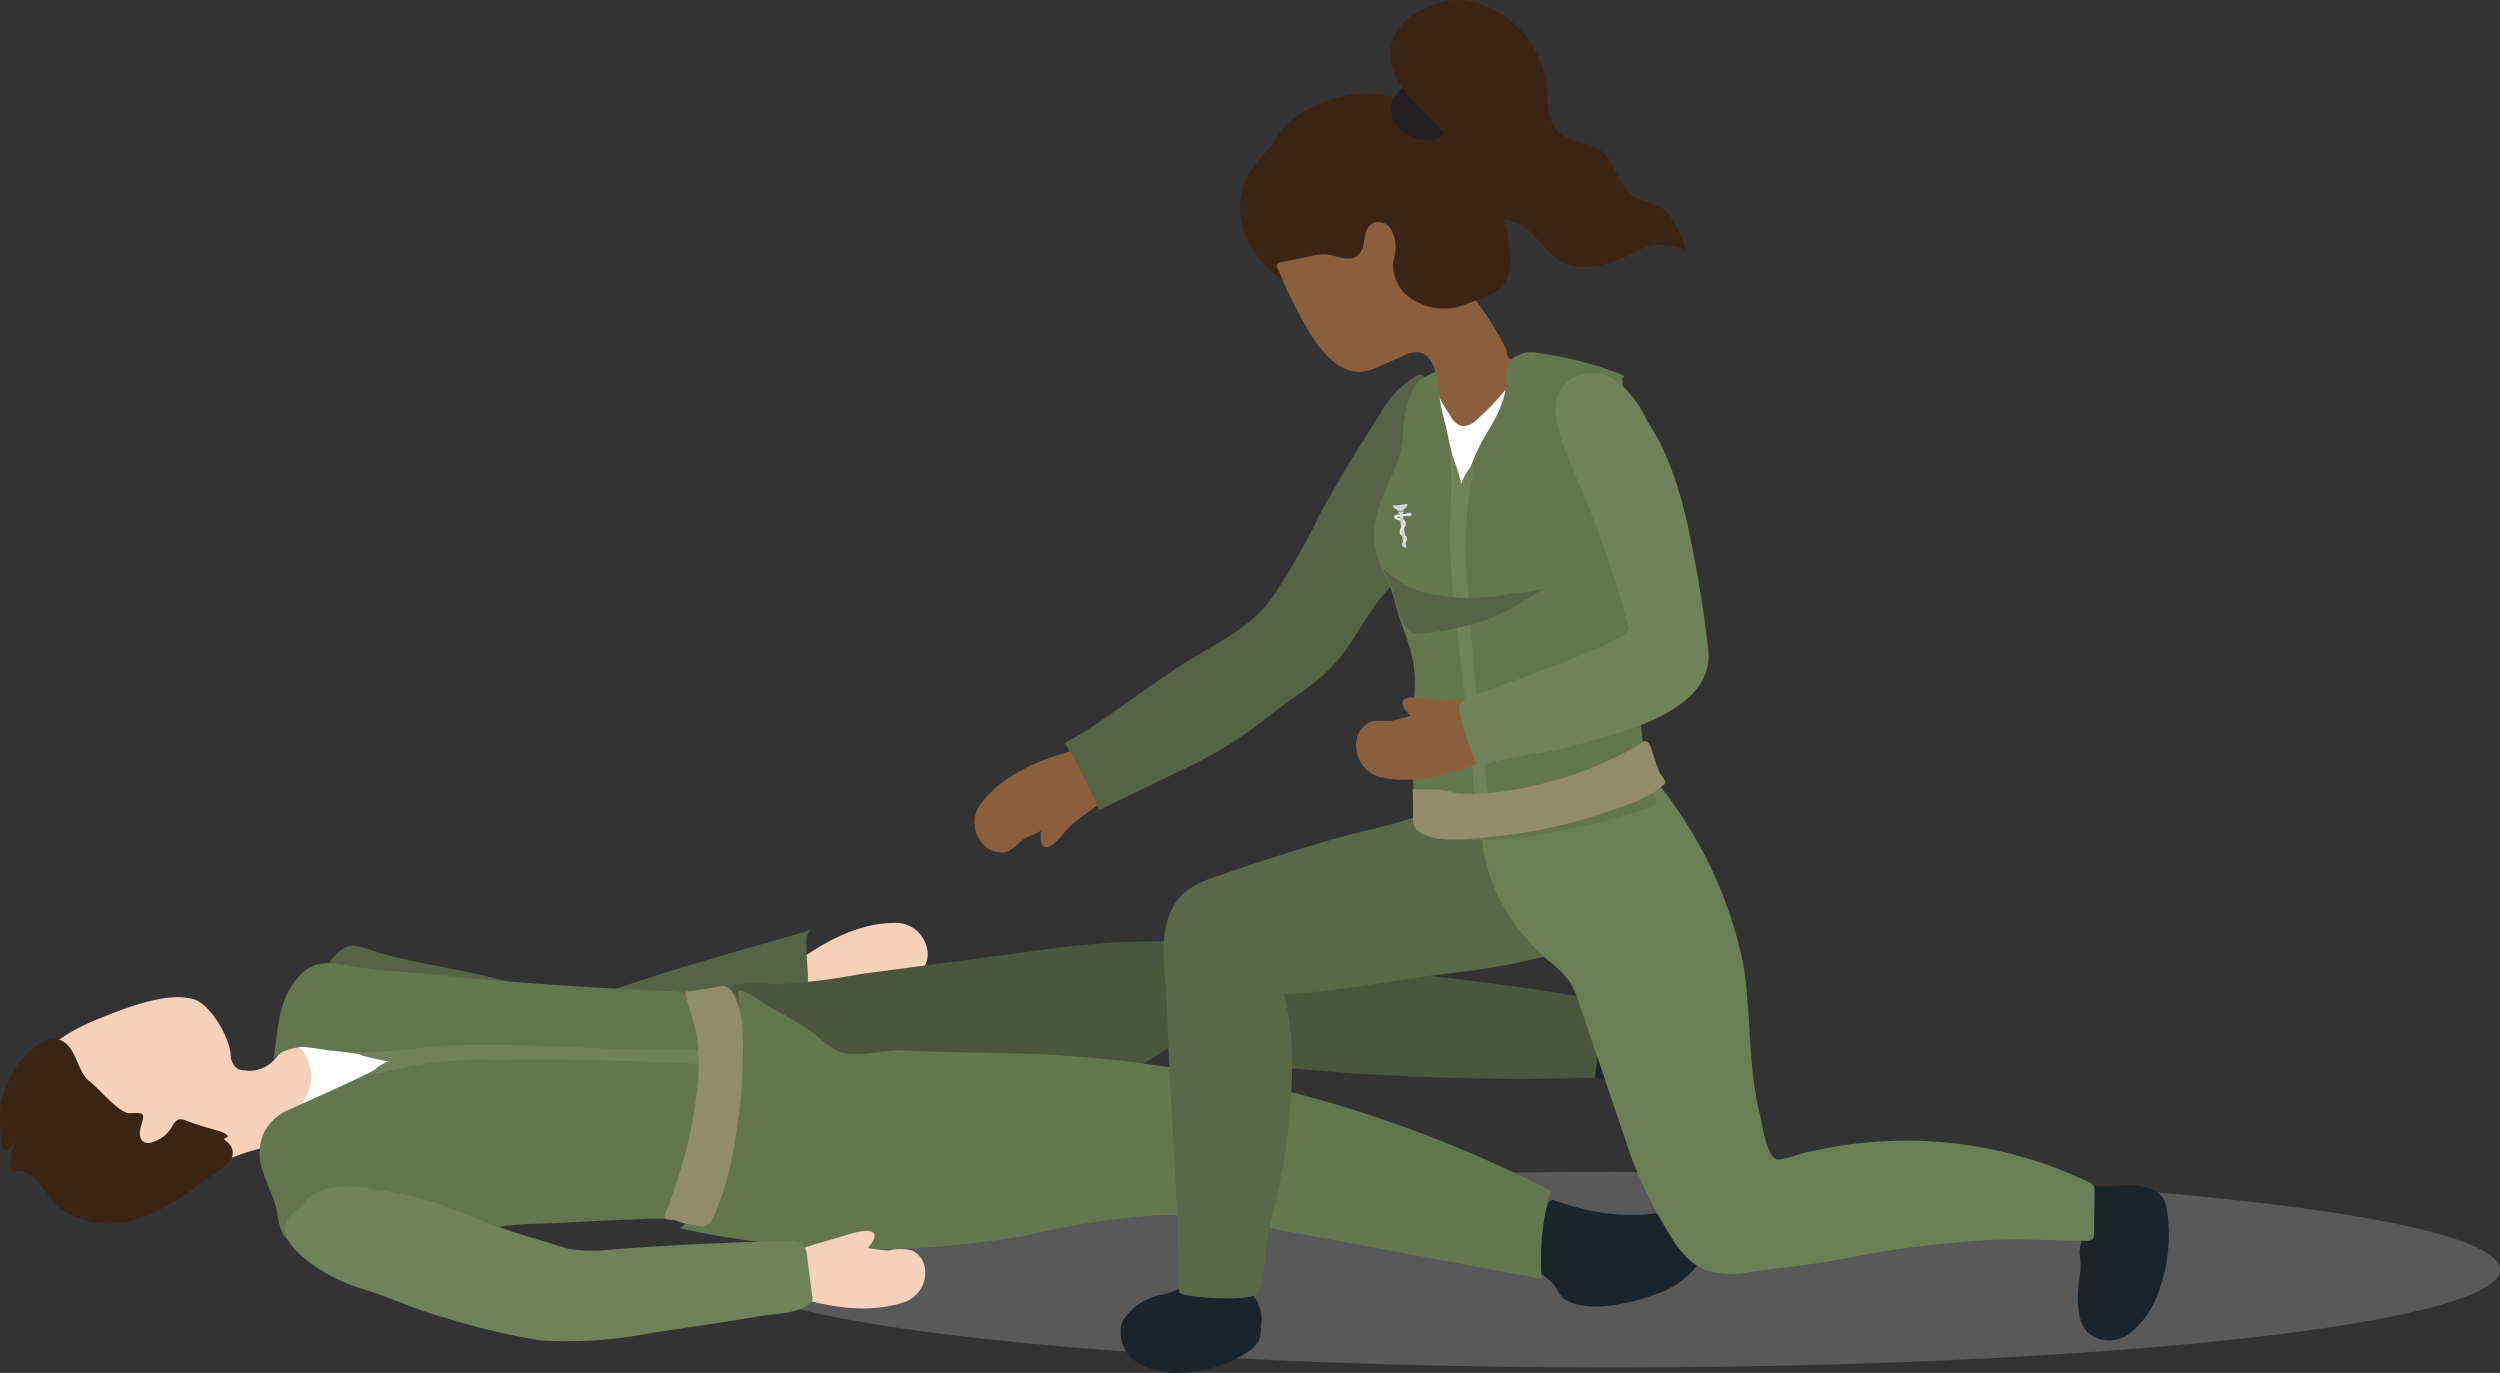 <svg xmlns="http://www.w3.org/2000/svg" viewBox="0 0 154.95 85.091"><rect x="0" y="0" width="154.95" height="85.091" fill="#333333" stroke="none"/><defs><style>.ba73ff2f-3644-4001-81e9-89678e54b0bd{isolation:isolate;}.b6c46ee7-ccf0-4d77-aeb7-12742cd032a7{fill:none;stroke:#bcbec0;stroke-miterlimit:10;}.bfe0bae1-34a4-4736-8e31-6d5e2283cb3d{fill:#a7a9ac;opacity:0.33;mix-blend-mode:multiply;}.ff81c625-2c28-44d6-aa2d-c92df948631b{fill:#f6d2ba;}.b3c10020-97aa-46fc-b2bd-a7007548e69d{fill:#566345;}.b9afac57-a544-4b5a-8312-a90396cf1e39{fill:#1a242d;}.fe87e48a-2ff4-4387-8e45-a0a2bfe9d5c9{fill:#4c563c;}.af5719c8-2970-4e5d-8451-e7042aa10762{fill:#63774e;}.ae048434-95b1-48ad-93ba-52a0426c331e{fill:#3c2415;}.bcbec7d4-0ed0-4ed0-9260-b517d9e4f6e5{fill:#fff;}.e473f7e7-c7a9-462b-b2b3-6dc2ecb498cb{fill:#6f825a;}.f580fa3b-3512-4b3e-a835-55dcb40407fb{fill:#938c6c;}.fc35b4bd-8045-4816-85be-89961c2108e3{fill:#596846;}.f7e17df0-79b9-4154-8727-3b098a66bc5f{fill:#6b7f54;}.e6da82e6-e270-4884-80b0-c8f2e02f13d2{fill:#8b5e3c;}.b63c50bf-4465-4a38-81c5-3987c6008c51{fill:#231f20;}.fec1a275-8599-4e58-83d6-0636374fe440{fill:#bcbec0;}.b21dfd29-d785-4e7a-98d1-4b5e365224b9{fill:#d1d3d4;}.b3fa3fd0-9205-4c99-aebb-d6f078870201{fill:#e6e7e8;}</style></defs><title>Artboard 9</title><g class="ba73ff2f-3644-4001-81e9-89678e54b0bd"><g id="a9768109-58b5-402f-9cda-2dbe8d25bfbe" data-name="Layer 1"><rect class="b6c46ee7-ccf0-4d77-aeb7-12742cd032a7" x="-355.261" y="-406.327" width="233.759" height="493.747"/><ellipse class="bfe0bae1-34a4-4736-8e31-6d5e2283cb3d" cx="99.908" cy="78.695" rx="55.042" ry="6.062"/><path class="ff81c625-2c28-44d6-aa2d-c92df948631b" d="M49.728,63.002c1.413.118,2.656-.655,4.055-.643,1.064.009,2.152-.269.789-1.195.016.011.988-.482,1.138-.521.462-.118.963-.074,1.345-.42a1.528,1.528,0,0,0,.377-1.535,1.974,1.974,0,0,0-1.752-1.484c-3.19-.083-5.957,2.053-8.515,4.113A3.151,3.151,0,0,0,49.728,63.002Z"/><path class="b3c10020-97aa-46fc-b2bd-a7007548e69d" d="M34.417,66.716,29.121,66.182a34.696,34.696,0,0,1-9.833-1.965c.333-1.197.551-3.983,1.372-4.887,1.09-1.201,1.557-.618,3.171-.183,3.151.849,6.467,1.11,9.508,2.351a5.962,5.962,0,0,0,1.872.549,5.758,5.758,0,0,0,2.233-.495c4.22-1.522,8.611-2.681,12.896-3.933-1.028.3.617,4.303-1.084,5.198-3.365,1.77-6.742,3.865-10.648,4.137a19.285,19.285,0,0,1-3.265-.143Z"/><path class="b9afac57-a544-4b5a-8312-a90396cf1e39" d="M100.11,62.197c-.544.022-1.081.017-1.594-.009a.307.307,0,0,0-.379.357L97.892,64.884l-.111,1.056a.354.354,0,0,0,.023.216c.23.396,1.583.688,2.021.991.509.352.57.674,1.24.794,1.571.282,3.83-1.033,5.022-1.916a5.475,5.475,0,0,0,2.003-2.444,2.057,2.057,0,0,0-.743-2.54c-.921-.481-2.17-.045-3.252.391A12.294,12.294,0,0,1,100.11,62.197Z"/><path class="fe87e48a-2ff4-4387-8e45-a0a2bfe9d5c9" d="M44.127,72.693c.764-.115,1.308-4.091,1.455-4.727.577-2.503,1.414-4.19-.114-6.502-.547-.828,2.414-.461,2.874-.464a41.301,41.301,0,0,0,5.004-.63l10.598-1.407a53.505,53.505,0,0,1,21.362,1.045c1.231.341,14.139,1.517,14.046,2.356l-.488,4.431a156.141,156.141,0,0,1-21.431-.84,39.91,39.91,0,0,1-4.591-.964.996.996,0,0,0-.387-.032,1.054,1.054,0,0,0-.398.2c-3.832,2.647-8.317,3.746-12.793,4.733Q51.746,71.549,44.127,72.693Z"/><path class="b9afac57-a544-4b5a-8312-a90396cf1e39" d="M97.914,74.878c-.528-.132-1.042-.288-1.527-.458a.406.406,0,0,0-.246-.032c-.114.034-.173.157-.218.267l-.895,2.175-.404.982a.354.354,0,0,0-.039.213c.109.445,1.325,1.107,1.66,1.521.389.481.357.807.966,1.112,1.428.714,3.966.089,5.358-.423a5.475,5.475,0,0,0,2.611-1.78,2.057,2.057,0,0,0,.003-2.647c-.748-.721-2.069-.655-3.23-.541A12.294,12.294,0,0,1,97.914,74.878Z"/><path class="af5719c8-2970-4e5d-8451-e7042aa10762" d="M42.049,76.107c.885.198,3.264-6.71,3.497-7.509.708-2.425.423-4.768.188-7.222.721.042,1.38.718,1.993,1.069a20.291,20.291,0,0,1,2.737,1.624,9.563,9.563,0,0,0,1.356,1.031c1.05.569,2.925-.068,4.15.002,2.614.149,5.234.115,7.85.215A77.135,77.135,0,0,1,96.106,73.801a15.655,15.655,0,0,0-.549,5.464L78.314,76.044a33.094,33.094,0,0,0-6.129-.753,47.436,47.436,0,0,0-8.351,1.238A54.928,54.928,0,0,1,42.049,76.107Z"/><path class="ff81c625-2c28-44d6-aa2d-c92df948631b" d="M48.509,77.8c1.357-.527,2.761-.882,4.136-1.307,1.045-.323,2.201-.388,1.138.872.012-.014,1.119.154,1.278.145a3.029,3.029,0,0,1,1.451-.009,1.455,1.455,0,0,1,.835,1.309,1.944,1.944,0,0,1-1.278,1.892c-3.116,1.021-6.487-.138-9.628-1.289C46.641,78.294,47.558,78.17,48.509,77.8Z"/><path class="ff81c625-2c28-44d6-aa2d-c92df948631b" d="M1.575,71.627a6.948,6.948,0,0,1,.159-4.827c.732-1.867,2.637-2.957,4.406-3.667,1.531-.615,4.183-1.692,5.854-1.204,1.073.313,2.222,2.382,2.3,3.401a1.073,1.073,0,0,0,.448.922,1.057,1.057,0,0,0,.411.09,2.055,2.055,0,0,0,1.925-.755,7.405,7.405,0,0,1,2.191-1.796,1.615,1.615,0,0,1,1.496-.192,1.65,1.65,0,0,1,.657,1.297,9.44,9.44,0,0,1-.22,3.611,3.447,3.447,0,0,1-.445,1.085c-.786,1.155-2.281,1.312-3.544,1.425-3.367.301-6.147,2.844-9.461,3.508-.567.114-1.143.171-1.719.228a4.202,4.202,0,0,1-1.53.052,3.931,3.931,0,0,1-1.266-.784A5.607,5.607,0,0,1,1.575,71.627Z"/><path class="ae048434-95b1-48ad-93ba-52a0426c331e" d="M1.08,66.003A6.516,6.516,0,0,0,.02,68.619c-.037.261-.079,3.036.43,2.713A.432.432,0,0,0,.571,71.176a.913.913,0,0,1,.409-.362A2.099,2.099,0,0,0,.76,72.632c1.534-.407,2.046,1.681,3.073,2.343a5.365,5.365,0,0,0,3.048.866c2.548-.081,4.527-1.789,6.533-3.185a3.149,3.149,0,0,0,.84-.698.82.82,0,0,0-.166-1.168c-.588-.407.433-.144-.161-.544A1.23,1.23,0,0,0,13.588,70.105c-.647-.195-1.313-.361-1.94-.611-.522-.208-.685-.186-.999.354a2.08,2.08,0,0,1-1.242.956.678.678,0,0,1-.444.001c-.294-.127-.34-.537-.261-.848.235-.931.405-1.007-.68-.964-.615.025-1.9-1.531-2.459-1.962-.713-.551-.772-1.709-1.439-2.325C3.141,63.797,1.641,65.167,1.08,66.003Z"/><path class="bcbec7d4-0ed0-4ed0-9260-b517d9e4f6e5" d="M17.966,64.401c.013.276.427.359.604.514a2.232,2.232,0,0,1,.523.831,2.687,2.687,0,0,1,.062,1.854,11.68,11.68,0,0,1-1.63,2.495c.855.45,2.011.202,2.943.255q1.542.088,3.085.152c2.037.085,4.074.14,6.112.177,2.039.037,4.078.055,6.118.066.541.003,6.038.214,6.079.027a24.163,24.163,0,0,0,.369-8.232q-2.688-.139-5.379-.176-7.081-.097-14.149.513a16.823,16.823,0,0,0-3.246.519,3.066,3.066,0,0,0-1.361.681A.519.519,0,0,0,17.966,64.401Z"/><path class="af5719c8-2970-4e5d-8451-e7042aa10762" d="M16.888,74.163c-.187-.504-.41-.997-.575-1.509a3.144,3.144,0,0,1,.061-2.487,3.106,3.106,0,0,1,1.301-1.284C19.231,68.184,20.792,67.49,22.334,66.762c.423-.199.837-.437,1.268-.617a6.975,6.975,0,0,0,.927-.32,23.162,23.162,0,0,0-4.073-.712c-.517-.075-1.032-.16-1.551-.22-.463-.054-1.871.287-1.972.879.312-1.814.213-3.511,1.429-5.064.971-1.239,1.96-1.08,3.281-.845,1.738.31,3.628.377,5.392.557,4.723.483,9.469.805,14.198,1.003a7.747,7.747,0,0,1,2.497.444,3.333,3.333,0,0,1,1.089.597c.242.244.26.556.426.859.198.36.489.63.718.967.99,1.458.176,4.524 0,6.156a22.489,22.489,0,0,1-1.137,5.86,16.309,16.309,0,0,1-2.151-.621,13.619,13.619,0,0,0-3.225-.105c-2.129.038-4.252.229-6.381.273-4.19.086-8.047,1.908-12.271,1.823-1.103-.022-2.791-.175-3.327-1.326a5.888,5.888,0,0,1-.309-1.284A6.495,6.495,0,0,0,16.888,74.163Z"/><path class="e473f7e7-c7a9-462b-b2b3-6dc2ecb498cb" d="M26.399,65.818q-.111.01-.222.02a9.731,9.731,0,0,1-3.513-.363.927.927,0,0,1-.552-.279c2.064.101,4.038-.355,6.076-.418,5.894-.183,11.738.63,17.624.165a.225.225,0,0,1,.151.024.217.217,0,0,1,.069.153,1.741,1.741,0,0,1-.067.761.294.294,0,0,1-.102.164.311.311,0,0,1-.163.037c-1.2.042-2.458-.165-3.664-.211-1.888-.073-3.776-.147-5.665-.181-1.907-.035-3.814-.03-5.721-.006a23.403,23.403,0,0,0-6.573.711,4.058,4.058,0,0,1-1.124.17,3.051,3.051,0,0,1,1.593-.941,7.562,7.562,0,0,1-2.179-.366"/><path class="f580fa3b-3512-4b3e-a835-55dcb40407fb" d="M41.906,75.657a5.423,5.423,0,0,0,1.702.345c.46-.071.606-.591.772-.947A18.144,18.144,0,0,0,45.538,70.76a29.925,29.925,0,0,0,.498-5.653,13.844,13.844,0,0,0-.078-1.959c-.077-.51-.415-1.85-.99-2.009a1.089,1.089,0,0,0-.513.019c-.652.138-1.306.214-1.96.312a5.406,5.406,0,0,0,.335,1.322c.115.539.329,1.073.395,1.619a14.072,14.072,0,0,1,.07,2.188,26.156,26.156,0,0,1-1.397,6.758c-.156.505-.312,1.011-.503,1.504-.06.156-.272.464-.18.622.075.129.457.124.584.149Q41.851,75.643,41.906,75.657Z"/><path class="e473f7e7-c7a9-462b-b2b3-6dc2ecb498cb" d="M18.676,74.788c-3.122,1.883,1.94,4.559,3.525,5.015,1.795.516,3.484,1.365,5.31,1.844a41.492,41.492,0,0,0,6.039,1.435,26.843,26.843,0,0,0,6.793-.459l3.052-.46c1.209-.182,2.418-.364,3.622-.577.876-.155,2.954-.164,3.355-1.051l-.349-2.675a1.295,1.295,0,0,0-.187-.611,1.31,1.31,0,0,0-1.137-.342c-3.603.105-7.239.258-10.814.54a9.579,9.579,0,0,1-2.478-.019A9.568,9.568,0,0,1,33.981,77.01a43.991,43.991,0,0,1-5.088-1.745,20.025,20.025,0,0,0-5.642-1.527,6.834,6.834,0,0,0-2.983-.07,2.547,2.547,0,0,0-1.963,2.034"/><path class="b9afac57-a544-4b5a-8312-a90396cf1e39" d="M129.304,75.517a11.713,11.713,0,0,0,.419-2.031c1.201.163,2.25-.234,3.44.158a1.623,1.623,0,0,1,.852.548,2.172,2.172,0,0,1,.311.944,10.043,10.043,0,0,1-.502,4.831,5.475,5.475,0,0,1-1.763,2.623,2.057,2.057,0,0,1-2.647.02c-.726-.744-.668-2.065-.562-3.227a4.795,4.795,0,0,0,.039-1.718A11.56,11.56,0,0,1,129.304,75.517Z"/><path class="b9afac57-a544-4b5a-8312-a90396cf1e39" d="M75.403,79.476a2.327,2.327,0,0,1,2.745,2.734,1.8,1.8,0,0,1-.183.992,1.994,1.994,0,0,1-.681.628,8.113,8.113,0,0,1-4.151,1.259,4.399,4.399,0,0,1-2.725-.708,2.183,2.183,0,0,1-.854-2.464,3.649,3.649,0,0,1,2.488-1.679,3.941,3.941,0,0,0,1.432-.579,1.508,1.508,0,0,1,.29-.217c.203-.099.503.04.726.044C74.794,79.49,75.099,79.471,75.403,79.476Z"/><path class="fc35b4bd-8045-4816-85be-89961c2108e3" d="M72.939,74.789c.081,1.517.057,3.785.138,5.302.018.33,4.216.574,4.696.169.677-.572.616-2.522.752-3.308.205-1.187.544-2.358.773-3.542a38.286,38.286,0,0,0,.788-7.336q-.002-1.047-.086-2.091c-.065-.812-.274-1.636-.404-2.441.055.323,7.029-.761,7.354-.814,2.511-.409,5.107-.575,7.562-1.164,2.173-.521,4.109-.537,3.44-3.233-.62-2.498-1.959-8.105-5.229-8.313-1.435-.091-2.501,1.431-3.674,2.032-1.976,1.013-4.387,1.365-6.511,1.985q-3.633,1.061-7.207,2.315a5.803,5.803,0,0,0-1.832.903c-1.414,1.173-1.48,3.218-1.332,4.877.185,2.073.213,4.215.325,6.301Z"/><path class="f7e17df0-79b9-4154-8727-3b098a66bc5f" d="M114.827,77.901c-2.074.446-4.25.652-6.367.935a5.625,5.625,0,0,1-2.617-.07c-1.469-.513-2.185-1.95-2.93-3.208a25.879,25.879,0,0,1-2.204-5.009l-2.831-8.355a5.548,5.548,0,0,0-.632-1.414,6.95,6.95,0,0,0-1.27-1.237c-2.61-2.232-4.427-5.641-4.093-8.971.128-1.274.653-1.866,1.785-1.997a16.565,16.565,0,0,0,2.978-.636c1.859-.557,4.193-1.098,5.877.428a7.587,7.587,0,0,1,1.122,1.362,26.2,26.2,0,0,1,4.377,9.897q.067.403.121.802c.383,2.845.22,5.749.919,8.566.147.594.399,2.545.996,2.837.32.157,1.433-.311,1.781-.386.669-.145,1.341-.28,2.017-.396a26.215,26.215,0,0,1,15.599,2.215.672.672,0,0,1,.321.267.66.66,0,0,1,.045.302l-.028,2.569a.586.586,0,0,1-.095.386.571.571,0,0,1-.451.123c-2.213-.035-4.462-.167-6.66-.017-.389.027-.776.066-1.163.106A60.465,60.465,0,0,0,114.827,77.901Z"/><path class="e6da82e6-e270-4884-80b0-c8f2e02f13d2" d="M79.208,16.751c-1.006-2.369-1.422-4.714.57-7.007A7.319,7.319,0,0,1,83.809,7.529a5.028,5.028,0,0,1,5.344,1.755c1.44,1.564,3.04,4.12,2.894,6.336-.052.786-1.496,1.898-.971,2.485a19.629,19.629,0,0,1,2.216,3.422c.111.211.073.588.282.703a2.051,2.051,0,0,0,.569.142,1.942,1.942,0,0,1,1.305,1.173,6.9,6.9,0,0,1-.039,3.846,3.985,3.985,0,0,1-.771,1.753.5.5,0,0,1-.264.189.543.543,0,0,1-.34-.085c-1.049-.535-1.811-1.38-2.772-1.985-.584-.368-1.514-.383-1.86-1.078a2.11,2.11,0,0,1-.162-.798c-.072-1.022-.04-4.308-2.092-3.409l-1.967.862c-2.585,1.133-4.332-2.696-5.214-4.472C79.695,17.827,79.436,17.288,79.208,16.751Z"/><path class="ae048434-95b1-48ad-93ba-52a0426c331e" d="M89.999,19.094a3.66,3.66,0,0,1-2.456-.539,2.498,2.498,0,0,1-1.189-2.359,2.546,2.546,0,0,0-.081-1.888.934.934,0,0,0-1.1-.508c-.626.257-.539.992-.704,1.517-.383,1.21-1.515.513-2.324.448a2.965,2.965,0,0,0-.84.094l-1.927.404a.225.225,0,0,0-.19.373l.324.743c-2.173-1.375-3.524-4.337-2.053-6.686.499-.796,1.199-1.369,1.674-2.195.95-1.651,3.724-2.716,5.572-2.696,2.89.033,5.259,1.961,6.822,4.247a12.325,12.325,0,0,1,1.162,2.248,8.331,8.331,0,0,1,.861,4.509,1.983,1.983,0,0,1-1.236,1.478,17.715,17.715,0,0,1-2.013.753Q90.154,19.073,89.999,19.094Z"/><path class="b63c50bf-4465-4a38-81c5-3987c6008c51" d="M88.135,5.09l.016-.199a2.737,2.737,0,0,0-1.018.459,2.673,2.673,0,0,0-.563.428,1.636,1.636,0,0,0,.021,2.058,2.559,2.559,0,0,0,1.989.861,1.371,1.371,0,0,0,.443-.054,1.167,1.167,0,0,0,.642-1.344,3.403,3.403,0,0,0-.794-1.403l-.73-.912.017.025"/><path class="ae048434-95b1-48ad-93ba-52a0426c331e" d="M90.117,9.193A7.361,7.361,0,0,0,89.074,7.755c-1.299-1.396-3.235-2.761-2.843-4.934.341-1.887,3.059-3.09,4.77-2.77a5.994,5.994,0,0,1,4.15,3.079,6.516,6.516,0,0,1,.731,2.502c.071.946.001,1.998.848,2.659.688.537,1.698.472,2.412.975.98.69,1.089,2.211,2.085,2.88.638.428,1.529.418,2.076.957a7.562,7.562,0,0,1,1.228,2.458c-.123-.298-1.825-.44-2.136-.383a9.03,9.03,0,0,0-1.577.718c-1.25.508-2.817,1.046-4.091.317-.979-.56-1.483-1.743-2.476-2.277-.74-.399-1.673-.389-2.345-.893-.885-.664-.89-1.881-1.288-2.821A10.394,10.394,0,0,0,90.117,9.193Z"/><path class="e6da82e6-e270-4884-80b0-c8f2e02f13d2" d="M68.999,48.897c-.8,1.171-2.184,1.647-3.058,2.741-.664.831-1.566,1.5-1.425-.141-.002.019-.998.462-1.122.554-.383.284-.664.701-1.174.778a1.528,1.528,0,0,1-1.429-.676,1.974,1.974,0,0,1-.046-2.296c1.948-2.528,5.351-3.327,8.563-4.011A3.151,3.151,0,0,1,68.999,48.897Z"/><path class="b3c10020-97aa-46fc-b2bd-a7007548e69d" d="M73.169,41.258c1.82-1.188,4.173-2.216,5.479-3.966.105-.141.211-.285.322-.434A41.644,41.644,0,0,0,81.844,31.793c1.154-2.09,2.395-4.132,3.692-6.136a6.056,6.056,0,0,1,2.189-2.323.577.577,0,0,1,.361-.105c.272.046.325.41.304.685-.117,1.529-.639,2.931-.664,4.45q-.044,2.707-.109,5.413a3.16,3.16,0,0,1-.215,1.305,2.82,2.82,0,0,1-.758.835c-1.547,1.358-2.325,3.215-3.564,4.804-1.203,1.542-2.941,2.446-4.428,3.661a25.695,25.695,0,0,1-5.267,3.281l-5.387,2.6c.035-.134.167.032.113-.096a29.176,29.176,0,0,0-2.12-4.108,23.533,23.533,0,0,0,2.063-1.261C69.763,43.624,71.428,42.395,73.169,41.258Z"/><path class="bcbec7d4-0ed0-4ed0-9260-b517d9e4f6e5" d="M88.723,24.009c.301-.01.389.399.482.603.164.356.406.695.604,1.034.2.342.457.723.852.762a1.202,1.202,0,0,0,.822-.352,15.328,15.328,0,0,0,1.676-1.715c.082-.089,1.131-1.334,1.208-1.213.515.818.357,1.989.483,2.914q.208,1.53.391,3.064.364,3.036.65,6.08c.195,2.03.371,4.062.54,6.094.045.539.681,6.003.498,6.059A24.163,24.163,0,0,1,88.75,48.344q-.347-2.669-.592-5.349Q87.511,35.942,87.572,28.848a16.824,16.824,0,0,1,.266-3.276,3.066,3.066,0,0,1,.573-1.409A.519.519,0,0,1,88.723,24.009Z"/><path class="af5719c8-2970-4e5d-8451-e7042aa10762" d="M100.7,23.289a22.369,22.369,0,0,0-5.263-1.391,1.936,1.936,0,0,0-1.711.337,1.993,1.993,0,0,0-.398.971c.163,1.505-.653,2.759-1.374,3.971a14.863,14.863,0,0,0-1.302,3.294,36.271,36.271,0,0,1-1.026-4.034,12.102,12.102,0,0,1-.517-3.406c.01-.123-1.082.467-1.182.581a4.166,4.166,0,0,0-.675,1.385,7.996,7.996,0,0,0-.294,1.951c-.125,2.58-2.34,4.487-1.685,7.202.267,1.108.925,2.027,1.181,3.127.306,1.316.925,2.527,1.152,3.874.259,1.537-.124,2.921-.104,4.438q.028,2.146.16,4.289c.089,1.444-.116,1.918,1.418,2.107a25.837,25.837,0,0,0,7.84-.531,40.96,40.96,0,0,0,5.793-1.568c-1.725-5.266-1.046-10.653-1.426-16.048l-.731-10.386"/><path class="e473f7e7-c7a9-462b-b2b3-6dc2ecb498cb" d="M90.789,32.306q.001-.112.003-.223a9.731,9.731,0,0,0-.634-3.474.927.927,0,0,0-.321-.529c.261,2.05-.041,4.053.054,6.09.275,5.891,1.538,11.653,1.531,17.559a.225.225,0,0,0,.036.149.217.217,0,0,0,.158.057,1.741,1.741,0,0,0,.754-.125.294.294,0,0,0,.156-.114.312.312,0,0,0,.024-.165c-.051-1.2-.355-2.437-.495-3.637-.219-1.876-.439-3.753-.62-5.634-.183-1.898-.326-3.8-.449-5.703a23.402,23.402,0,0,1,.199-6.609,4.058,4.058,0,0,0,.083-1.133,3.051,3.051,0,0,0-.815,1.661,7.562,7.562,0,0,0-.533-2.144"/><path class="e6da82e6-e270-4884-80b0-c8f2e02f13d2" d="M92.684,43.444c-1.409-.391-2.815.153-4.23-.128-1.076-.214-2.231-.141-1.029,1.058-.014-.014-1.093.299-1.252.309-.491.031-.989-.11-1.443.167a1.575,1.575,0,0,0-.677,1.482,2.035,2.035,0,0,0,1.489,1.839c3.214.697,6.427-.934,9.412-2.529A3.247,3.247,0,0,0,92.684,43.444Z"/><path class="e473f7e7-c7a9-462b-b2b3-6dc2ecb498cb" d="M100.697,24.433c2.519,2.415,3.502,5.99,4.174,9.415.413,2.105.755,4.226,1.006,6.356.469,3.979-5.645,5.239-8.33,6.013-1.944.56-4.02.578-5.911,1.312a12.897,12.897,0,0,1-1.116-3.211A.764.764,0,0,1,91.026,43.213c.887-.37,10.115-3.43,9.924-4.284A63.411,63.411,0,0,0,97.647,29.469c-.659-1.653-2.255-4.743-.254-5.977,2.518-1.553,4.759,1.919,5.156,3.972"/><path class="f580fa3b-3512-4b3e-a835-55dcb40407fb" d="M102.505,46.87a8.217,8.217,0,0,0,.385,1.058c.075.133.451.519.277.663a7.381,7.381,0,0,1-.629.49,10.688,10.688,0,0,1-2.275,1.01q-1.401.512-2.857.892a32.011,32.011,0,0,1-5.792.955,14.808,14.808,0,0,1-2.026.081,3.284,3.284,0,0,1-1.816-.614,1.079,1.079,0,0,1-.187-.754c.004-.575-.016-1.161-.028-1.724.129-.005,1.617-.005,1.62.023.509.04.991.223,1.504.242a15.049,15.049,0,0,0,2.261-.108,23.642,23.642,0,0,0,8.432-2.795c.2-.104.418-.399.665-.336C102.289,46.014,102.437,46.688,102.505,46.87Z"/><path class="b3c10020-97aa-46fc-b2bd-a7007548e69d" d="M90.848,37.08a17.792,17.792,0,0,0,2.893-.292,9.393,9.393,0,0,0,2.103-.362,15.302,15.302,0,0,0-1.563.936,18.396,18.396,0,0,1-1.964.994,16.273,16.273,0,0,1-4.048.879,1.623,1.623,0,0,1-.589 0c-.52-.129-.772-.708-.936-1.218-.139-.432-.224-.891-.388-1.313-.163-.422-.374-.834-.557-1.248a.922.922,0,0,1-.082-.245,6.019,6.019,0,0,0,2.626,1.552,20.911,20.911,0,0,0,2.45.317Z"/><rect class="fec1a275-8599-4e58-83d6-0636374fe440" x="86.716" y="31.765" width="0.252" height="0.108" transform="translate(176.603 54.108) rotate(173.822)"/><path class="b21dfd29-d785-4e7a-98d1-4b5e365224b9" d="M86.73,31.681h.205a.052.052,0,0,1,.052.052v.056a0,0,0,0,1,0,0h-.309a0,0,0,0,1,0,0V31.733a.052.052,0,0,1,.052-.052Z" transform="matrix(-0.994, 0.108, -0.108, -0.994, 176.576, 53.941)"/><path class="b3fa3fd0-9205-4c99-aebb-d6f078870201" d="M87.057,33.366l.115-.109c-.037-.065-.119-.082-.17-.118-.022-.016-.044-.031-.063-.048l-.084.095a.906.906,0,0,0,.072.056A.514.514,0,0,1,87.057,33.366Z"/><path class="b3fa3fd0-9205-4c99-aebb-d6f078870201" d="M87.004,32.385a.063.063,0,0,0,.035-.016c.026-.023.053-.074.03-.101a.633.633,0,0,0-.27-.137.063.063,0,1,0-.04.12.424.424,0,0,1,.191.112A.063.063,0,0,0,87.004,32.385Z"/><path class="fec1a275-8599-4e58-83d6-0636374fe440" d="M86.709,31.584h.225a.082.082,0,0,1,.082.082v.026a0,0,0,0,1,0,0h-.388a0,0,0,0,1,0,0v-.026A.082.082,0,0,1,86.709,31.584Z" transform="translate(176.544 53.748) rotate(173.822)"/><path class="b21dfd29-d785-4e7a-98d1-4b5e365224b9" d="M87,33.861a.536.536,0,0,0,.149.135l.008-.004-.203-2.131-.213.023.241,1.922A.149.149,0,0,0,87,33.861Z"/><path class="b3fa3fd0-9205-4c99-aebb-d6f078870201" d="M86.996,33.777a.195.195,0,0,1,.026-.045c.012-.019.036-.045.051-.067.07-.098.18-.239.11-.387l-.011-.022-.08.053s.017.107-.121.282a.797.797,0,0,0-.046.067.188.188,0,0,0-.032.077c-.01.075.061.121.129.158A.889.889,0,0,1,86.996,33.777Z"/><path class="b3fa3fd0-9205-4c99-aebb-d6f078870201" d="M87.007,32.456a.307.307,0,0,1-.077.159l-.032.039a.397.397,0,0,0-.133.409.318.318,0,0,0,.09.124l.042-.046-.014-.114-.001-.01c-.023-.103.02-.173.111-.28l.034-.041a.326.326,0,0,0,.06-.403l-.019-.023-.071.063"/><path class="b3fa3fd0-9205-4c99-aebb-d6f078870201" d="M86.998,32.332a1.182,1.182,0,0,1,.009.124"/><path class="b3fa3fd0-9205-4c99-aebb-d6f078870201" d="M87.202,31.835l-.204.022-.366.04a.952.952,0,0,0-.099.014.216.216,0,0,0-.031.009.147.147,0,0,0-.086.09.145.145,0,0,0,.035.124.213.213,0,0,0,.07.047.404.404,0,0,0,.089.031c.05.012.101.025.149.041l.02-.06-.009-.069c-.029-.009-.058-.017-.088-.024a.238.238,0,0,1-.084-.031l-.009-.008a.019.019,0,0,1,.005-.018l.012-.007a.273.273,0,0,1,.068-.01l.134-.015.254-.028.098-.011.033-.004.012-.001.005-0c.005-.004.001-.024 0-.03-.001-.016-.004-.033-.005-.049Z"/><ellipse class="b3fa3fd0-9205-4c99-aebb-d6f078870201" cx="87.32" cy="31.891" rx="0.176" ry="0.102" transform="translate(-2.925 9.583) rotate(-6.178)"/><path class="b21dfd29-d785-4e7a-98d1-4b5e365224b9" d="M87.253,31.229a.495.495,0,0,1-.94.102s.357-.022.472-.034C86.905,31.283,87.253,31.229,87.253,31.229Z"/></g></g></svg>